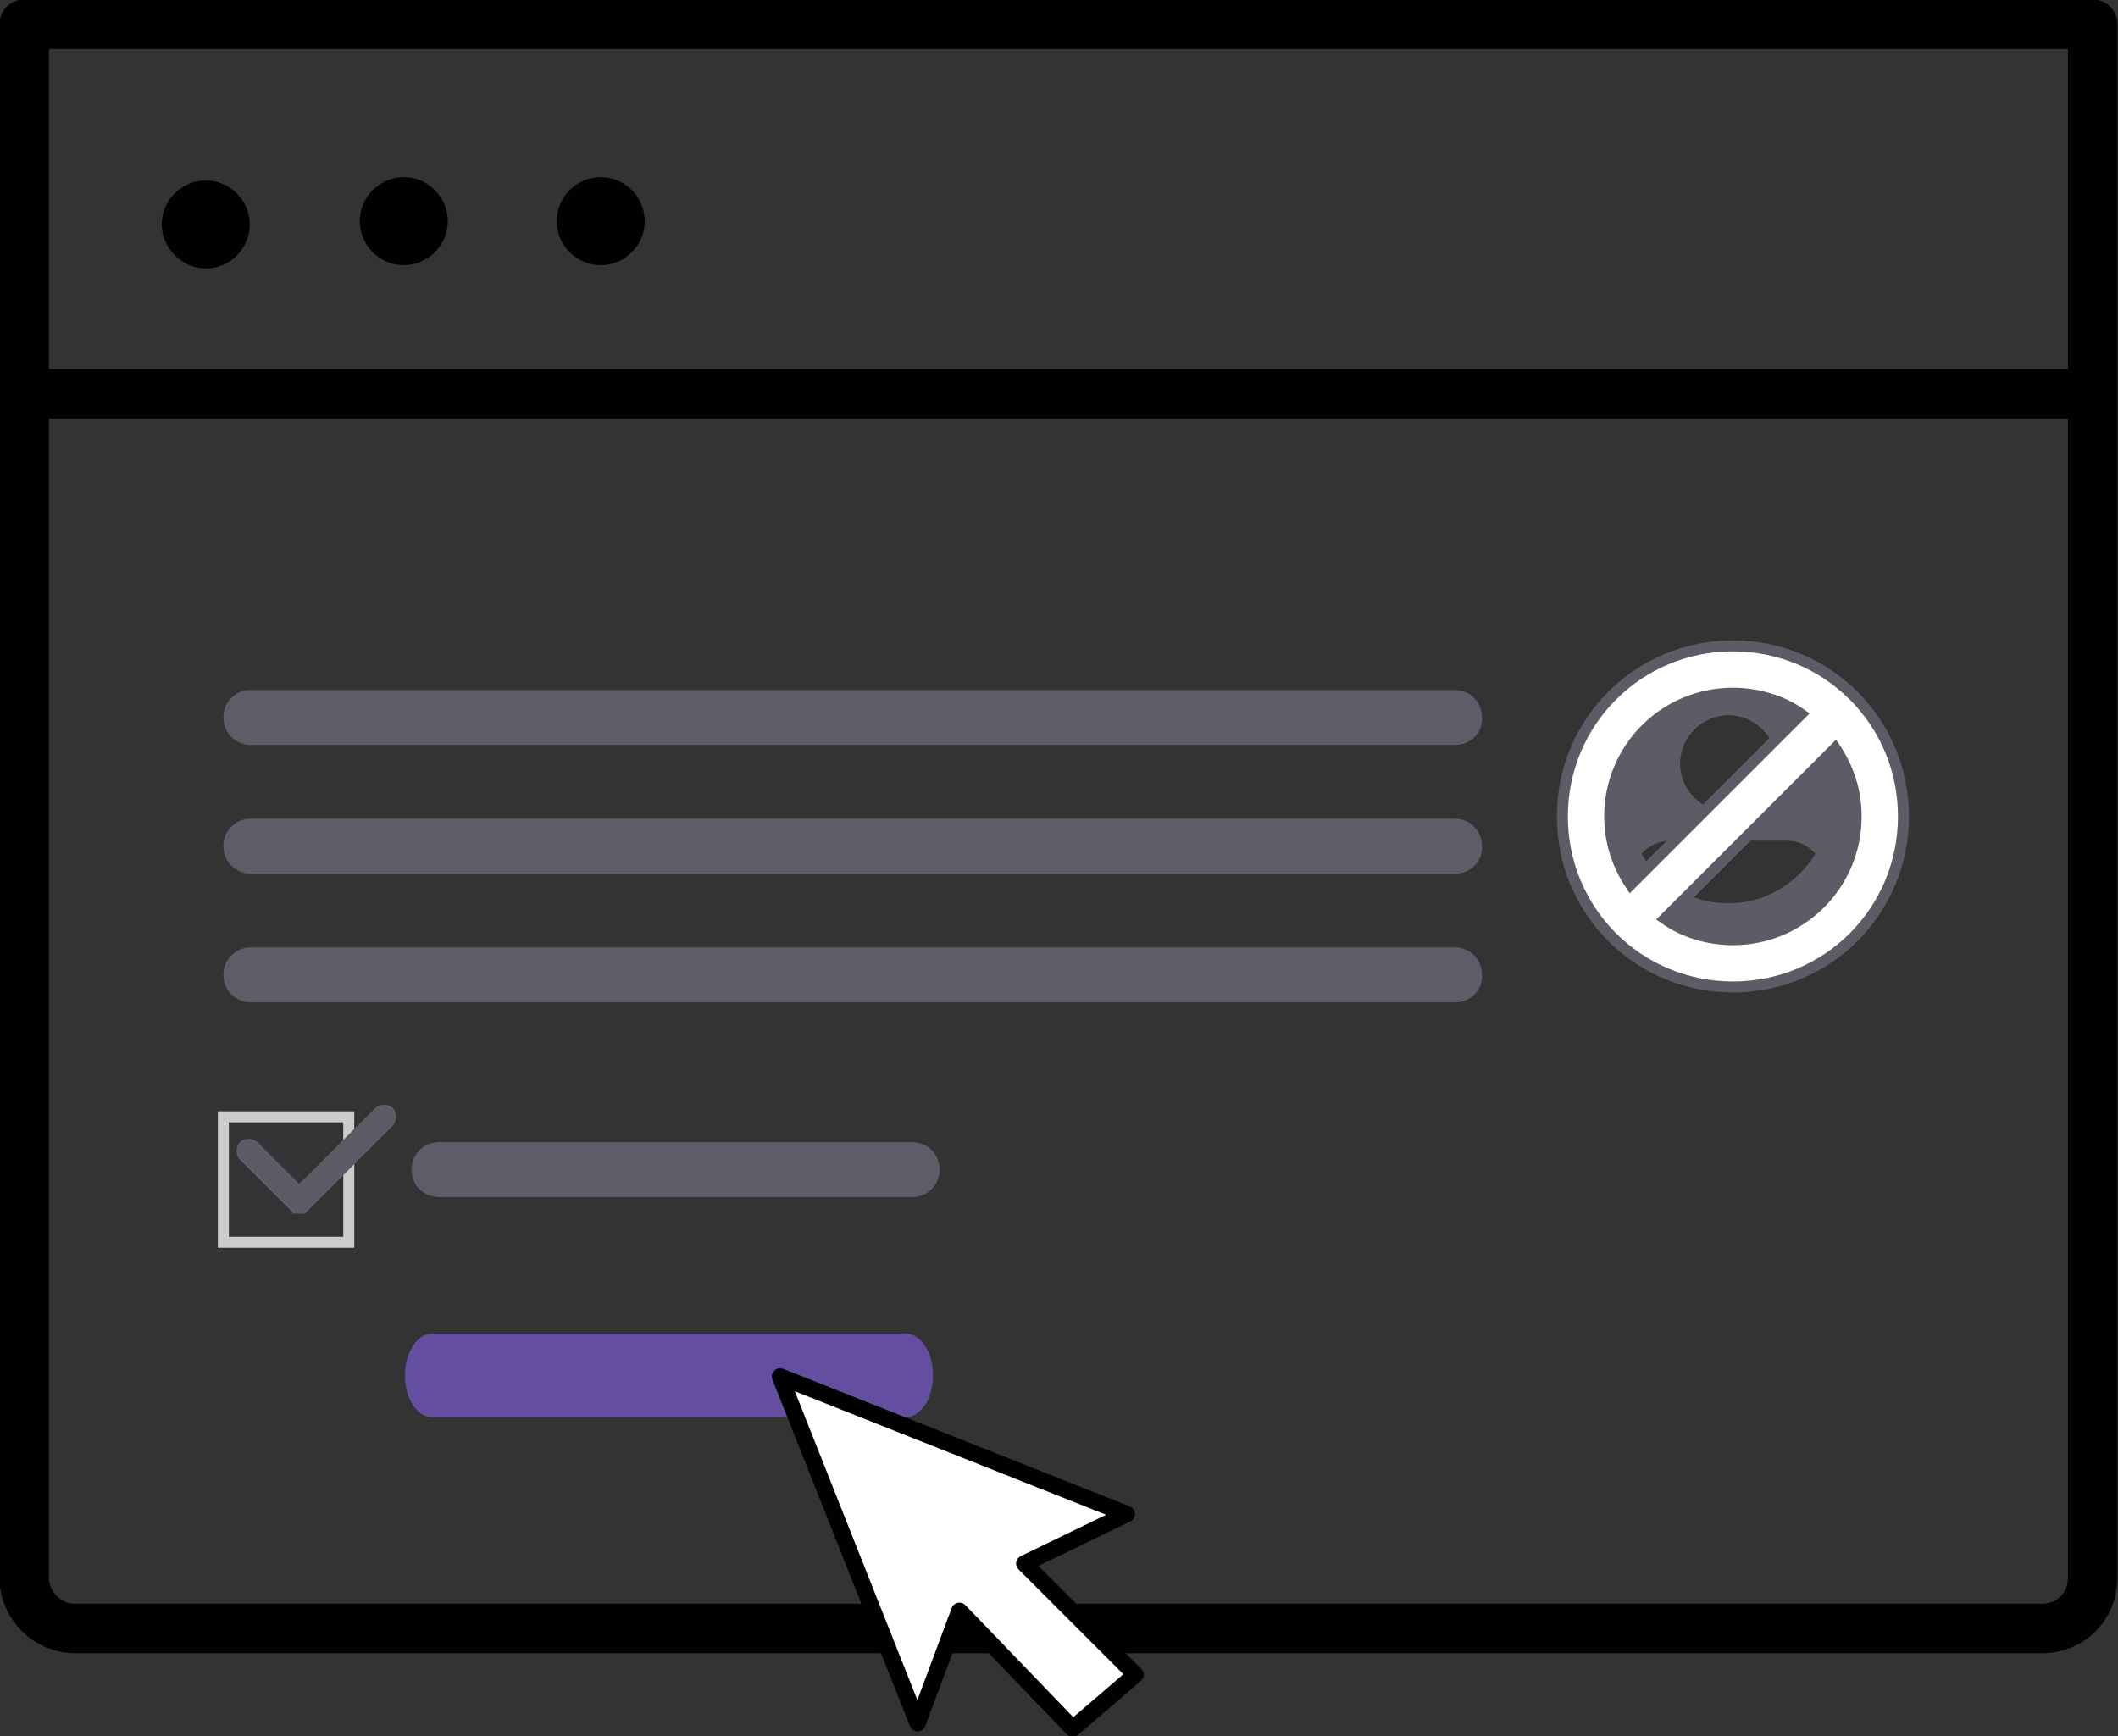 <?xml version="1.0" encoding="utf-8"?>
<!-- Generator: Adobe Illustrator 25.2.1, SVG Export Plug-In . SVG Version: 6.00 Build 0)  -->
<svg version="1.1" id="Layer_1" xmlns="http://www.w3.org/2000/svg" xmlns:xlink="http://www.w3.org/1999/xlink" x="0px" y="0px"
	 viewBox="0 0 192.5 157.8" style="enable-background:new 0 0 192.5 157.8;" xml:space="preserve">
<rect x="0" y="0" width="192.5" height="157.8" fill="#333333" stroke="none"/>
<style type="text/css">
	.st0{fill:none;stroke:#010101;stroke-width:4.5;stroke-linejoin:round;stroke-miterlimit:10;}
	.st1{fill:none;stroke:#010101;stroke-width:4.5;stroke-miterlimit:10;}
	.st2{fill:#010101;}
	.st3{fill:#5C5D68;}
	.st4{fill:#5C5C67;}
	.st5{fill:#FFFFFF;stroke:#5C5C67;stroke-miterlimit:10;}
	.st6{fill:#634EA0;}
	.st7{fill:none;stroke:#CCCCCC;stroke-miterlimit:10;}
	.st8{fill:#FFFFFF;stroke:#010101;stroke-width:1.5;stroke-linecap:round;stroke-linejoin:round;stroke-miterlimit:10;}
</style>
<path class="st0" d="M185.6,148H6.8c-2.5,0-4.6-2.1-4.6-4.6V2.2h188v141.2C190.2,146,188.2,148,185.6,148z"/>
<path class="st1" d="M2.2,35.8h188"/>
<path class="st2" d="M18.7,24.4c2.2,0,4-1.8,4-4c0-2.2-1.8-4-4-4s-4,1.8-4,4C14.7,22.5,16.5,24.4,18.7,24.4z"/>
<path class="st2" d="M36.7,24.1c2.2,0,4-1.8,4-4c0-2.2-1.8-4-4-4s-4,1.8-4,4C32.7,22.3,34.5,24.1,36.7,24.1z"/>
<path class="st2" d="M54.6,24.1c2.2,0,4-1.8,4-4c0-2.2-1.8-4-4-4c-2.2,0-4,1.8-4,4C50.6,22.3,52.4,24.1,54.6,24.1z"/>
<path class="st3" d="M132.3,79.4H22.8c-1.4,0-2.5-1.1-2.5-2.5c0-1.4,1.1-2.5,2.5-2.5h109.4c1.4,0,2.5,1.1,2.5,2.5
	C134.8,78.3,133.6,79.4,132.3,79.4z"/>
<path class="st3" d="M132.3,67.7H22.8c-1.4,0-2.5-1.1-2.5-2.5c0-1.4,1.1-2.5,2.5-2.5h109.4c1.4,0,2.5,1.1,2.5,2.5
	C134.8,66.6,133.6,67.7,132.3,67.7z"/>
<path class="st3" d="M132.3,91.1H22.8c-1.4,0-2.5-1.1-2.5-2.5c0-1.4,1.1-2.5,2.5-2.5h109.4c1.4,0,2.5,1.1,2.5,2.5
	C134.8,90,133.6,91.1,132.3,91.1z"/>
<g>
	<path class="st4" d="M157.1,62.7c-6.3,0-11.4,5.1-11.4,11.4c0,6.3,5.1,11.4,11.4,11.4s11.4-5.1,11.4-11.4
		C168.5,67.9,163.4,62.7,157.1,62.7z M157.1,65c2.4,0,4.4,2,4.4,4.4c0,2.4-2,4.4-4.4,4.4s-4.4-2-4.4-4.4C152.7,67,154.7,65,157.1,65
		z M157.1,82.1c-3.4,0-6.3-1.8-7.9-4.5c0.6-0.7,1.6-1.2,2.6-1.2h10.6c1.1,0,2,0.5,2.6,1.2C163.4,80.2,160.5,82.1,157.1,82.1z"/>
	<path class="st5" d="M157.5,58.7c-8.6,0-15.5,6.9-15.5,15.5s6.9,15.5,15.5,15.5c8.6,0,15.5-6.9,15.5-15.5S166.1,58.7,157.5,58.7z
		 M157.5,63c2.3,0,4.5,0.7,6.2,1.9l-15.5,15.5c-1.2-1.8-1.9-3.9-1.9-6.2C146.3,68,151.3,63,157.5,63z M157.5,85.4
		c-2.3,0-4.5-0.7-6.2-1.9l15.5-15.5c1.2,1.8,1.9,3.9,1.9,6.2C168.7,80.4,163.7,85.4,157.5,85.4z"/>
</g>
<path class="st3" d="M82.9,108.8h-43c-1.4,0-2.5-1.1-2.5-2.5c0-1.4,1.1-2.5,2.5-2.5h43c1.4,0,2.5,1.1,2.5,2.5
	C85.4,107.7,84.3,108.8,82.9,108.8z"/>
<path class="st6" d="M82.3,128.8h-43c-1.4,0-2.5-1.7-2.5-3.8s1.1-3.8,2.5-3.8h43c1.4,0,2.5,1.7,2.5,3.8S83.7,128.8,82.3,128.8z"/>
<g>
	<rect x="20.3" y="101.5" class="st7" width="11.4" height="11.4"/>
</g>
<path class="st4" d="M26.6,110.2l-4.8-4.8c-0.4-0.4-0.4-1.2,0-1.6c0.4-0.4,1.2-0.4,1.6,0l3.8,3.8l6.9-6.9c0.4-0.4,1.2-0.4,1.6,0
	c0.4,0.4,0.4,1.2,0,1.6l-8,8H26.6z"/>
<path class="st8" d="M83.4,156.6l-12.5-31.5l31.5,12.5l-9.3,4.5l10.1,10.1l-5.7,4.9l-10.3-10.7L83.4,156.6z"/>
</svg>
